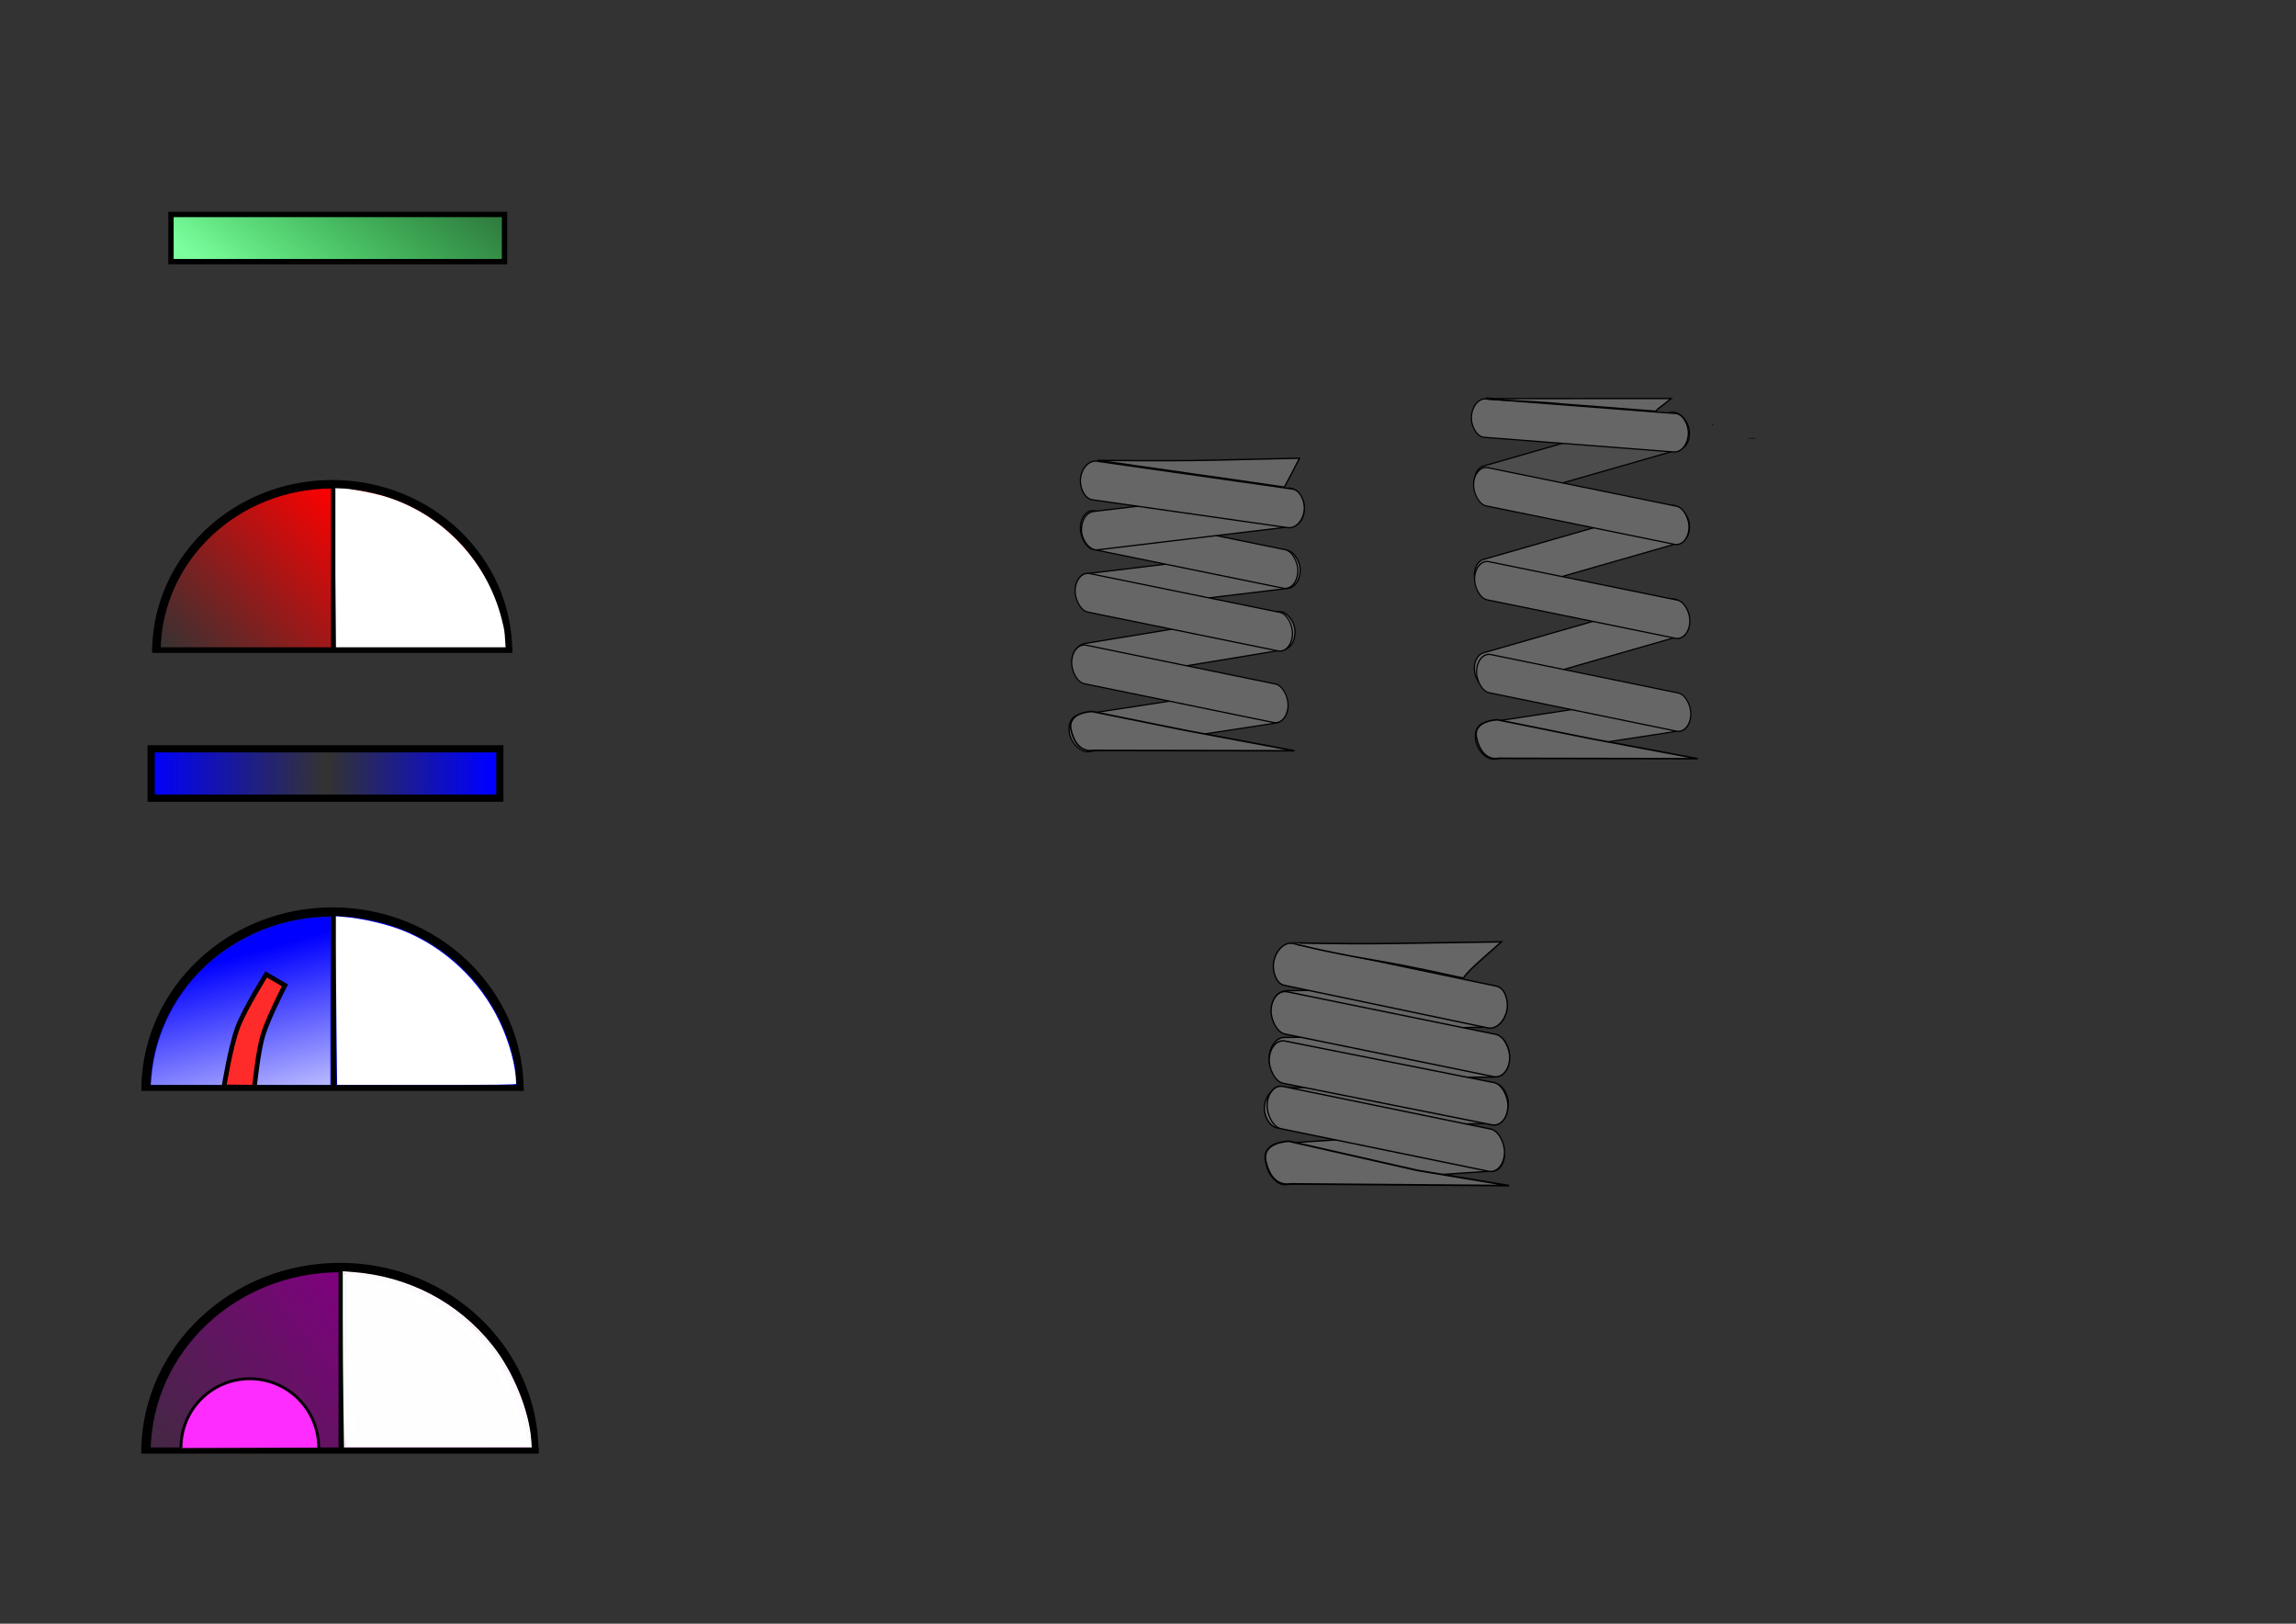 <?xml version="1.0" encoding="UTF-8" standalone="no"?>
<!-- Created with Inkscape (http://www.inkscape.org/) -->

<svg
   xmlns:dc="http://purl.org/dc/elements/1.1/"
   xmlns:cc="http://creativecommons.org/ns#"
   xmlns:rdf="http://www.w3.org/1999/02/22-rdf-syntax-ns#"
   xmlns:svg="http://www.w3.org/2000/svg"
   xmlns="http://www.w3.org/2000/svg"
   xmlns:xlink="http://www.w3.org/1999/xlink"
   xmlns:sodipodi="http://sodipodi.sourceforge.net/DTD/sodipodi-0.dtd"
   xmlns:inkscape="http://www.inkscape.org/namespaces/inkscape"
   width="1052.362"
   height="744.094"
   id="svg2"
   version="1.1"
   inkscape:version="0.48.5 r10040"
   sodipodi:docname="Ressort.svg"
   inkscape:export-filename="C:\Users\Romain\Desktop\Projet GL\Inkscape Exemples\Platforms\Ressort.png"
   inkscape:export-xdpi="90"
   inkscape:export-ydpi="90">
  <rect width="100%" height="100%" fill="#333333" stroke="none"/>
  <defs
     id="defs4">
    <linearGradient
       inkscape:collect="always"
       id="linearGradient4255">
      <stop
         style="stop-color:#800080;stop-opacity:1;"
         offset="0"
         id="stop4257" />
      <stop
         style="stop-color:#800080;stop-opacity:0;"
         offset="1"
         id="stop4259" />
    </linearGradient>
    <linearGradient
       inkscape:collect="always"
       id="linearGradient4171">
      <stop
         style="stop-color:#ff0000;stop-opacity:1;"
         offset="0"
         id="stop4173" />
      <stop
         style="stop-color:#ff0000;stop-opacity:0;"
         offset="1"
         id="stop4175" />
    </linearGradient>
    <linearGradient
       inkscape:collect="always"
       id="linearGradient4163">
      <stop
         style="stop-color:#0000ff;stop-opacity:1;"
         offset="0"
         id="stop4165" />
      <stop
         style="stop-color:#ffffff;stop-opacity:1"
         offset="1"
         id="stop4167" />
    </linearGradient>
    <linearGradient
       inkscape:collect="always"
       id="linearGradient3998">
      <stop
         style="stop-color:#0000ff;stop-opacity:1;"
         offset="0"
         id="stop4000" />
      <stop
         style="stop-color:#0000ff;stop-opacity:0;"
         offset="1"
         id="stop4002" />
    </linearGradient>
    <linearGradient
       id="linearGradient3849">
      <stop
         style="stop-color:#ff0000;stop-opacity:1;"
         offset="0"
         id="stop3851" />
      <stop
         style="stop-color:#ff0000;stop-opacity:0;"
         offset="1"
         id="stop3853" />
    </linearGradient>
    <linearGradient
       id="linearGradient7676">
      <stop
         style="stop-color:#0000ff;stop-opacity:0.795;"
         offset="0"
         id="stop7678" />
      <stop
         id="stop7684"
         offset="0.5"
         style="stop-color:#0000ff;stop-opacity:0.541;" />
      <stop
         style="stop-color:#0000ff;stop-opacity:0.271;"
         offset="0.75"
         id="stop7686" />
      <stop
         style="stop-color:#0000ff;stop-opacity:0;"
         offset="1"
         id="stop7680" />
    </linearGradient>
    <linearGradient
       inkscape:collect="always"
       xlink:href="#linearGradient3895-2"
       id="linearGradient4273-8"
       x1="823.979"
       y1="684.505"
       x2="951.659"
       y2="512.779"
       gradientUnits="userSpaceOnUse" />
    <linearGradient
       inkscape:collect="always"
       id="linearGradient3895-2">
      <stop
         style="stop-color:#7bff9e;stop-opacity:1"
         offset="0"
         id="stop3897-7" />
      <stop
         style="stop-color:#00ff2e;stop-opacity:0;"
         offset="1"
         id="stop3899-7" />
    </linearGradient>
    <linearGradient
       inkscape:collect="always"
       xlink:href="#linearGradient3865-2"
       id="linearGradient3871-1"
       x1="1047.384"
       y1="684.14"
       x2="1150.659"
       y2="684.505"
       gradientUnits="userSpaceOnUse" />
    <linearGradient
       inkscape:collect="always"
       id="linearGradient3865-2">
      <stop
         style="stop-color:#000000;stop-opacity:1;"
         offset="0"
         id="stop3867-6" />
      <stop
         style="stop-color:#000000;stop-opacity:0;"
         offset="1"
         id="stop3869-0" />
    </linearGradient>
    <linearGradient
       inkscape:collect="always"
       xlink:href="#linearGradient3895-4"
       id="linearGradient4273-9"
       x1="823.979"
       y1="684.505"
       x2="951.659"
       y2="512.779"
       gradientUnits="userSpaceOnUse" />
    <linearGradient
       inkscape:collect="always"
       id="linearGradient3895-4">
      <stop
         style="stop-color:#7bff9e;stop-opacity:1"
         offset="0"
         id="stop3897-6" />
      <stop
         style="stop-color:#00ff2e;stop-opacity:0;"
         offset="1"
         id="stop3899-0" />
    </linearGradient>
    <linearGradient
       inkscape:collect="always"
       xlink:href="#linearGradient3865-6"
       id="linearGradient3871-3"
       x1="1047.384"
       y1="684.14"
       x2="1150.659"
       y2="684.505"
       gradientUnits="userSpaceOnUse" />
    <linearGradient
       inkscape:collect="always"
       id="linearGradient3865-6">
      <stop
         style="stop-color:#000000;stop-opacity:1;"
         offset="0"
         id="stop3867-2" />
      <stop
         style="stop-color:#000000;stop-opacity:0;"
         offset="1"
         id="stop3869-4" />
    </linearGradient>
    <linearGradient
       gradientTransform="translate(-1256.524,-492.793)"
       y2="512.779"
       x2="951.659"
       y1="684.505"
       x1="823.979"
       gradientUnits="userSpaceOnUse"
       id="linearGradient4294-5-2"
       xlink:href="#linearGradient3895-4-2"
       inkscape:collect="always" />
    <linearGradient
       inkscape:collect="always"
       id="linearGradient3895-4-2">
      <stop
         style="stop-color:#7bff9e;stop-opacity:1"
         offset="0"
         id="stop3897-6-1" />
      <stop
         style="stop-color:#00ff2e;stop-opacity:0;"
         offset="1"
         id="stop3899-0-6" />
    </linearGradient>
    <linearGradient
       gradientTransform="translate(-1256.524,-492.793)"
       y2="684.505"
       x2="1150.659"
       y1="684.14"
       x1="1047.384"
       gradientUnits="userSpaceOnUse"
       id="linearGradient4296-8-8"
       xlink:href="#linearGradient3865-6-5"
       inkscape:collect="always" />
    <linearGradient
       inkscape:collect="always"
       id="linearGradient3865-6-5">
      <stop
         style="stop-color:#000000;stop-opacity:1;"
         offset="0"
         id="stop3867-2-7" />
      <stop
         style="stop-color:#000000;stop-opacity:0;"
         offset="1"
         id="stop3869-4-6" />
    </linearGradient>
    <linearGradient
       gradientTransform="translate(-1256.524,-492.793)"
       y2="512.779"
       x2="951.659"
       y1="684.505"
       x1="823.979"
       gradientUnits="userSpaceOnUse"
       id="linearGradient4294-5-8"
       xlink:href="#linearGradient3895-4-9"
       inkscape:collect="always" />
    <linearGradient
       inkscape:collect="always"
       id="linearGradient3895-4-9">
      <stop
         style="stop-color:#7bff9e;stop-opacity:1"
         offset="0"
         id="stop3897-6-2" />
      <stop
         style="stop-color:#00ff2e;stop-opacity:0;"
         offset="1"
         id="stop3899-0-7" />
    </linearGradient>
    <linearGradient
       gradientTransform="translate(-1256.524,-492.793)"
       y2="684.505"
       x2="1150.659"
       y1="684.14"
       x1="1047.384"
       gradientUnits="userSpaceOnUse"
       id="linearGradient4296-8-95"
       xlink:href="#linearGradient3865-6-43"
       inkscape:collect="always" />
    <linearGradient
       inkscape:collect="always"
       id="linearGradient3865-6-43">
      <stop
         style="stop-color:#000000;stop-opacity:1;"
         offset="0"
         id="stop3867-2-1" />
      <stop
         style="stop-color:#000000;stop-opacity:0;"
         offset="1"
         id="stop3869-4-2" />
    </linearGradient>
    <linearGradient
       inkscape:collect="always"
       xlink:href="#linearGradient3998-1"
       id="linearGradient4004-1"
       x1="-104.246"
       y1="191.712"
       x2="5.518"
       y2="191.853"
       gradientUnits="userSpaceOnUse"
       gradientTransform="translate(-159.099,231.83)" />
    <linearGradient
       inkscape:collect="always"
       id="linearGradient3998-1">
      <stop
         style="stop-color:#0000ff;stop-opacity:1;"
         offset="0"
         id="stop4000-3" />
      <stop
         style="stop-color:#0000ff;stop-opacity:0;"
         offset="1"
         id="stop4002-8" />
    </linearGradient>
    <linearGradient
       y2="684.505"
       x2="823.979"
       y1="684.645"
       x1="933.742"
       gradientTransform="translate(-1087.324,-260.963)"
       gradientUnits="userSpaceOnUse"
       id="linearGradient3942-7"
       xlink:href="#linearGradient3865-6-5-4"
       inkscape:collect="always" />
    <linearGradient
       inkscape:collect="always"
       id="linearGradient3865-6-5-4">
      <stop
         style="stop-color:#000000;stop-opacity:1;"
         offset="0"
         id="stop3867-2-7-2" />
      <stop
         style="stop-color:#000000;stop-opacity:0;"
         offset="1"
         id="stop3869-4-6-7" />
    </linearGradient>
    <linearGradient
       inkscape:collect="always"
       xlink:href="#linearGradient4163"
       id="linearGradient4169"
       x1="-356.537"
       y1="263.121"
       x2="-322.006"
       y2="390.718"
       gradientUnits="userSpaceOnUse" />
    <linearGradient
       inkscape:collect="always"
       xlink:href="#linearGradient4171"
       id="linearGradient4177"
       x1="913.849"
       y1="229.429"
       x2="820.707"
       y2="142.519"
       gradientUnits="userSpaceOnUse" />
    <linearGradient
       inkscape:collect="always"
       xlink:href="#linearGradient4255"
       id="linearGradient4261"
       x1="913.803"
       y1="231.127"
       x2="786.719"
       y2="133.959"
       gradientUnits="userSpaceOnUse" />
    <linearGradient
       inkscape:collect="always"
       xlink:href="#linearGradient3998"
       id="linearGradient4317"
       gradientUnits="userSpaceOnUse"
       gradientTransform="translate(-325.269,59.599)"
       x1="-104.246"
       y1="191.712"
       x2="5.518"
       y2="191.853" />
    <linearGradient
       inkscape:collect="always"
       xlink:href="#linearGradient3998-1"
       id="linearGradient4319"
       gradientUnits="userSpaceOnUse"
       gradientTransform="translate(-325.269,59.346)"
       x1="108.391"
       y1="192.217"
       x2="8.043"
       y2="192.358" />
    <linearGradient
       inkscape:collect="always"
       xlink:href="#linearGradient3895-4"
       id="linearGradient4324"
       gradientUnits="userSpaceOnUse"
       gradientTransform="translate(-1255.682,-491.108)"
       x1="823.979"
       y1="684.505"
       x2="951.659"
       y2="512.779" />
    <linearGradient
       inkscape:collect="always"
       xlink:href="#linearGradient3865-6"
       id="linearGradient4326"
       gradientUnits="userSpaceOnUse"
       gradientTransform="translate(-1255.682,-491.108)"
       x1="1047.384"
       y1="684.14"
       x2="1150.659"
       y2="684.505" />
  </defs>
  <sodipodi:namedview
     id="base"
     pagecolor="#ffffff"
     bordercolor="#666666"
     borderopacity="1.0"
     inkscape:pageopacity="0.0"
     inkscape:pageshadow="2"
     inkscape:zoom="0.59366696"
     inkscape:cx="389.18477"
     inkscape:cy="672.63655"
     inkscape:document-units="px"
     inkscape:current-layer="layer1"
     showgrid="false"
     inkscape:window-width="1680"
     inkscape:window-height="987"
     inkscape:window-x="-8"
     inkscape:window-y="-8"
     inkscape:window-maximized="1"
     inkscape:object-nodes="false"
     inkscape:snap-smooth-nodes="false" />
  <g
     inkscape:label="Calque 1"
     inkscape:groupmode="layer"
     id="layer1"
     transform="translate(0,-308.268)"
     style="display:inline">
    <g
       id="g4286"
       transform="matrix(0.805,0,0,0.805,-118.797,174.403)">
      <rect
         inkscape:transform-center-y="0.10104854"
         inkscape:transform-center-x="2.113661"
         transform="matrix(1,-0.018,-0.002,1,0,0)"
         ry="11.385"
         rx="8.392"
         y="746.185"
         x="873.106"
         height="22.77"
         width="133.792"
         id="rect3000-1-1"
         style="fill:#666666;fill-opacity:1;stroke:#000000;stroke-width:0.747;stroke-opacity:1" />
      <rect
         inkscape:transform-center-y="-0.3739474"
         inkscape:transform-center-x="2.1100008"
         transform="matrix(0.979,0.205,-0.205,0.979,0,0)"
         ry="12.135"
         rx="8.503"
         y="507.245"
         x="1000.337"
         height="24.27"
         width="135.558"
         id="rect3000-71"
         style="fill:#666666;fill-opacity:1;stroke:#000000;stroke-width:0.777;stroke-opacity:1" />
      <rect
         inkscape:transform-center-y="0.11276082"
         inkscape:transform-center-x="2.1936917"
         transform="matrix(1,-0.023,-0.009,1,0,0)"
         ry="11.418"
         rx="8.709"
         y="806.053"
         x="874.824"
         height="22.836"
         width="138.843"
         id="rect3000-1-8-2"
         style="fill:#666666;fill-opacity:1;stroke:#000000;stroke-width:0.762;stroke-opacity:1" />
      <rect
         inkscape:transform-center-y="0.093929446"
         inkscape:transform-center-x="2.1607318"
         transform="matrix(1,-0.013,-0.005,1,0,0)"
         ry="12.035"
         rx="8.578"
         y="768.364"
         x="874.08"
         height="24.071"
         width="136.751"
         id="rect3000-1-4-1"
         style="fill:#666666;fill-opacity:1;stroke:#000000;stroke-width:0.777;stroke-opacity:1" />
      <rect
         inkscape:transform-center-y="-0.35984056"
         inkscape:transform-center-x="2.1499598"
         transform="matrix(0.981,0.195,-0.043,0.999,0,0)"
         ry="12.044"
         rx="8.691"
         y="579.791"
         x="913.028"
         height="24.088"
         width="138.553"
         id="rect3000-7-9-7"
         style="fill:#666666;fill-opacity:1;stroke:#000000;stroke-width:0.782;stroke-opacity:1" />
      <rect
         inkscape:transform-center-y="-0.37186074"
         inkscape:transform-center-x="2.1490711"
         transform="matrix(0.98,0.2,-0.049,0.999,0,0)"
         ry="12.044"
         rx="8.695"
         y="546.29"
         x="917"
         height="24.088"
         width="138.624"
         id="rect3000-7-5"
         style="fill:#666666;fill-opacity:1;stroke:#000000;stroke-width:0.782;stroke-opacity:1" />
      <rect
         inkscape:transform-center-y="0.20443491"
         inkscape:transform-center-x="2.1232294"
         transform="matrix(0.998,-0.065,0.179,0.984,0,0)"
         ry="11.844"
         rx="8.494"
         y="878.169"
         x="710.77"
         height="23.687"
         width="135.417"
         id="rect3000-1-8-4-6"
         style="fill:#666666;fill-opacity:1;stroke:#000000;stroke-width:0.767;stroke-opacity:1" />
      <rect
         inkscape:transform-center-y="-0.3718506"
         inkscape:transform-center-x="2.1377557"
         transform="matrix(0.98,0.201,-0.048,0.999,0,0)"
         ry="12.044"
         rx="8.651"
         y="599.377"
         x="916.723"
         height="24.087"
         width="137.924"
         id="rect3000-7-9-8-1"
         style="fill:#666666;fill-opacity:1;stroke:#000000;stroke-width:0.78;stroke-opacity:1" />
      <path
         sodipodi:nodetypes="ccccsc"
         inkscape:connector-curvature="0"
         id="path3138-4"
         d="m 881.854,840.256 124.957,0.992 -52.343,-8.701 -72.971,-16.576 c 0,0 -15.725,0.282 -13.214,11.429 3.492,15.502 13.571,12.857 13.571,12.857 z"
         style="fill:#666666;fill-opacity:1;stroke:#000000;stroke-width:1px;stroke-linecap:butt;stroke-linejoin:miter;stroke-opacity:1" />
      <path
         sodipodi:nodetypes="ccscscc"
         inkscape:connector-curvature="0"
         id="path3142-3"
         d="m 928.616,712.667 c -26.083,-4.38 -45.957,-9.491 -45.909,-9.611 0.048,-0.12 25.9,0.807 59.196,0.314 l 60.537,-0.896 -10.469,9.235 c -14.019,12.367 -9.808,11.334 -11.771,11.221 -1.502,-0.086 -25.501,-5.883 -51.584,-10.263 z"
         style="fill:#666666;fill-opacity:1;stroke:#000000;stroke-width:0.843;stroke-opacity:1" />
    </g>
    <g
       id="g4321"
       transform="matrix(0.704,0,0,0.704,381.072,281.208)">
      <rect
         ry="30.714"
         rx="0"
         y="178.04"
         x="-429.968"
         height="30.714"
         width="217.143"
         id="rect7123-9-8"
         style="fill:url(#linearGradient4324);fill-opacity:1;fill-rule:nonzero;stroke:url(#linearGradient4326);stroke-width:3.471;stroke-linecap:square;stroke-linejoin:miter;stroke-miterlimit:4;stroke-opacity:1;stroke-dasharray:none;display:inline" />
    </g>
    <path
       sodipodi:type="arc"
       style="fill:#f4d7d7;fill-opacity:1;stroke:#000000;stroke-opacity:1;display:inline"
       id="path2996-2"
       sodipodi:cx="516.42859"
       sodipodi:cy="321.05878"
       sodipodi:rx="73.928574"
       sodipodi:ry="24.107143"
       d="m 590.357,321.059 a 73.929,24.107 0 0 1 -0.002,0.179"
       transform="translate(-16.472,311.205)"
       sodipodi:start="0"
       sodipodi:end="0.0074284107"
       sodipodi:open="true" />
    <path
       sodipodi:type="arc"
       style="fill:#ffccaa;fill-opacity:1;stroke:#000000;stroke-opacity:1;display:inline"
       id="path2998-4"
       sodipodi:cx="518.21429"
       sodipodi:cy="319.09448"
       sodipodi:rx="84.285713"
       sodipodi:ry="50.714287"
       d="m 602.5,319.094 a 84.286,50.714 0 0 1 -0.002,0.377"
       transform="translate(-16.472,311.205)"
       sodipodi:start="0"
       sodipodi:end="0.0074284107"
       sodipodi:open="true" />
    <g
       id="g4328"
       transform="matrix(1.632,0,0,1.632,-222.146,-721.037)">
      <rect
         inkscape:transform-center-y="0.14779904"
         inkscape:transform-center-x="0.98430223"
         transform="matrix(0.993,-0.119,0.103,0.995,0,0)"
         ry="5.411"
         rx="3.948"
         y="838.521"
         x="354.281"
         height="10.823"
         width="62.937"
         id="rect3000-1-4-7"
         style="fill:#666666;fill-opacity:1;stroke:#000000;stroke-width:0.353;stroke-opacity:1;display:inline" />
      <rect
         inkscape:transform-center-y="-0.1672076"
         inkscape:transform-center-x="0.96626572"
         transform="matrix(0.98,0.2,-0.049,0.999,0,0)"
         ry="5.415"
         rx="3.91"
         y="677.515"
         x="482.657"
         height="10.83"
         width="62.327"
         id="rect3000-7-1"
         style="fill:#666666;fill-opacity:1;stroke:#000000;stroke-width:0.352;stroke-opacity:1;display:inline" />
      <rect
         inkscape:transform-center-y="0.19145331"
         inkscape:transform-center-x="0.97673573"
         transform="matrix(0.987,-0.163,0.147,0.989,0,0)"
         ry="5.411"
         rx="3.948"
         y="872.619"
         x="312.6"
         height="10.823"
         width="62.937"
         id="rect3000-1-8-1"
         style="fill:#666666;fill-opacity:1;stroke:#000000;stroke-width:0.353;stroke-opacity:1;display:inline" />
      <rect
         inkscape:transform-center-y="-0.16719438"
         inkscape:transform-center-x="0.96574423"
         transform="matrix(0.98,0.2,-0.049,0.999,0,0)"
         ry="5.415"
         rx="3.908"
         y="695.263"
         x="482.041"
         height="10.83"
         width="62.295"
         id="rect3000-7-9-52"
         style="fill:#666666;fill-opacity:1;stroke:#000000;stroke-width:0.351;stroke-miterlimit:4;stroke-opacity:1;stroke-dasharray:none;display:inline" />
      <rect
         inkscape:transform-center-y="0.17403073"
         inkscape:transform-center-x="0.94312858"
         transform="matrix(0.988,-0.151,0.263,0.965,0,0)"
         ry="5.325"
         rx="3.819"
         y="893.958"
         x="202.543"
         height="10.65"
         width="60.886"
         id="rect3000-1-8-4-7"
         style="fill:#666666;fill-opacity:1;stroke:#000000;stroke-width:0.345;stroke-opacity:1;display:inline" />
      <rect
         inkscape:transform-center-y="-0.16718851"
         inkscape:transform-center-x="0.96115967"
         transform="matrix(0.98,0.201,-0.048,0.999,0,0)"
         ry="5.415"
         rx="3.89"
         y="715.058"
         x="481.306"
         height="10.83"
         width="62.013"
         id="rect3000-7-9-8-6"
         style="fill:#666666;fill-opacity:1;stroke:#000000;stroke-width:0.351;stroke-opacity:1;display:inline" />
      <path
         sodipodi:nodetypes="ccccsc"
         inkscape:connector-curvature="0"
         id="path3138-1"
         d="m 443.011,841.418 56.637,0.105 -30.574,-5.729 -26.223,-5.296 c 0,0 -7.07,0.127 -5.941,5.138 1.57,6.97 6.102,5.781 6.102,5.781 z"
         style="fill:#666666;fill-opacity:1;stroke:#000000;stroke-width:0.45px;stroke-linecap:butt;stroke-linejoin:miter;stroke-opacity:1;display:inline" />
      <path
         sodipodi:nodetypes="csccc"
         inkscape:connector-curvature="0"
         id="path3142-3-4-4"
         d="m 444.373,759.922 c 0.078,0.059 18.925,0.312 32.369,0.007 l 24.338,-0.553 c -1.711,3.339 -2.892,5.59 -4.239,8.104 -12.139,-1.809 -40.654,-5.804 -52.468,-7.558 z"
         style="fill:#666666;fill-opacity:1;stroke:#000000;stroke-width:0.379;stroke-opacity:1;display:inline" />
      <rect
         inkscape:transform-center-y="0.14782027"
         inkscape:transform-center-x="0.98428436"
         transform="matrix(0.993,-0.119,0.103,0.995,0,0)"
         ry="5.411"
         rx="3.948"
         y="821.413"
         x="357.237"
         height="10.823"
         width="62.937"
         id="rect3000-1-4-7-3"
         style="fill:#666666;fill-opacity:1;stroke:#000000;stroke-width:0.353;stroke-opacity:1;display:inline" />
      <rect
         inkscape:transform-center-y="-0.11088755"
         inkscape:transform-center-x="0.9962656"
         transform="matrix(0.99,0.141,-0.119,0.993,0,0)"
         ry="5.451"
         rx="3.98"
         y="690.088"
         x="527.622"
         height="10.901"
         width="63.457"
         id="rect3000-51"
         style="fill:#666666;fill-opacity:1;stroke:#000000;stroke-width:0.356;stroke-opacity:1;display:inline" />
    </g>
    <g
       id="g4313"
       transform="matrix(0.736,0,0,0.736,384.123,477.946)">
      <rect
         ry="30.714"
         rx="0"
         y="235.954"
         x="-427.78"
         height="30.714"
         width="217.143"
         id="rect7123-9-8-1"
         style="fill:url(#linearGradient4317);fill-opacity:1;fill-rule:nonzero;stroke:#000000;stroke-width:3.471;stroke-linecap:square;stroke-linejoin:miter;stroke-miterlimit:4;stroke-opacity:1;stroke-dasharray:none;display:inline" />
      <rect
         ry="30.714"
         rx="0"
         y="235.702"
         x="-427.78"
         height="30.714"
         width="217.143"
         id="rect7123-9-8-1-7"
         style="fill:url(#linearGradient4319);fill-opacity:1;fill-rule:nonzero;stroke:#000000;stroke-width:4.471;stroke-linecap:square;stroke-linejoin:miter;stroke-miterlimit:4;stroke-opacity:1;stroke-dasharray:none;display:inline" />
    </g>
    <g
       id="g4298"
       transform="matrix(1.46,0,0,1.46,562.775,-572.524)">
      <path
         sodipodi:open="true"
         sodipodi:end="0.0074284107"
         sodipodi:start="0"
         transform="matrix(0.498,0,0,0.498,-147.852,577.612)"
         d="m 590.357,321.059 c 0,0.06 -6.8e-4,0.119 -0.002,0.179"
         sodipodi:ry="24.107143"
         sodipodi:rx="73.928574"
         sodipodi:cy="321.05878"
         sodipodi:cx="516.42859"
         id="path2996"
         style="fill:#f4d7d7;fill-opacity:1;stroke:#000000;stroke-opacity:1"
         sodipodi:type="arc" />
      <path
         sodipodi:open="true"
         sodipodi:end="0.0074284107"
         sodipodi:start="0"
         transform="matrix(0.498,0,0,0.498,-147.852,577.612)"
         d="m 602.5,319.094 c 0,0.126 -7.8e-4,0.251 -0.002,0.377"
         sodipodi:ry="50.714287"
         sodipodi:rx="84.285713"
         sodipodi:cy="319.09448"
         sodipodi:cx="518.21429"
         id="path2998"
         style="fill:#ffccaa;fill-opacity:1;stroke:#000000;stroke-opacity:1"
         sodipodi:type="arc" />
      <rect
         inkscape:transform-center-y="0.33587662"
         inkscape:transform-center-x="1.0493526"
         transform="matrix(0.961,-0.276,0.26,0.965,0,0)"
         ry="5.99"
         rx="4.37"
         y="743.122"
         x="-121.849"
         height="11.981"
         width="69.669"
         id="rect3000-1"
         style="fill:#4d4d4d;fill-opacity:1;stroke:#000000;stroke-width:0.391;stroke-miterlimit:4;stroke-opacity:1;stroke-dasharray:none" />
      <rect
         inkscape:transform-center-y="-0.049919228"
         inkscape:transform-center-x="1.0778529"
         transform="matrix(0.997,0.077,-0.049,0.999,0,0)"
         ry="6.031"
         rx="4.286"
         y="720.229"
         x="112.377"
         height="12.062"
         width="68.321"
         id="rect3000"
         style="fill:#666666;fill-opacity:1;stroke:#000000;stroke-width:0.389;stroke-opacity:1" />
      <rect
         inkscape:transform-center-y="0.3358597"
         inkscape:transform-center-x="1.049358"
         transform="matrix(0.961,-0.276,0.26,0.965,0,0)"
         ry="5.99"
         rx="4.37"
         y="771.325"
         x="-129.465"
         height="11.981"
         width="69.669"
         id="rect3000-1-4"
         style="fill:#666666;fill-opacity:1;stroke:#000000;stroke-width:0.391;stroke-opacity:1" />
      <rect
         inkscape:transform-center-y="-0.18509481"
         inkscape:transform-center-x="1.0696141"
         transform="matrix(0.98,0.2,-0.049,0.999,0,0)"
         ry="5.994"
         rx="4.328"
         y="726.881"
         x="115.366"
         height="11.989"
         width="68.994"
         id="rect3000-7"
         style="fill:#666666;fill-opacity:1;stroke:#000000;stroke-width:0.389;stroke-opacity:1" />
      <rect
         inkscape:transform-center-y="0.33583265"
         inkscape:transform-center-x="1.049363"
         transform="matrix(0.961,-0.276,0.26,0.965,0,0)"
         ry="5.99"
         rx="4.37"
         y="799.52"
         x="-137.105"
         height="11.981"
         width="69.669"
         id="rect3000-1-8"
         style="fill:#666666;fill-opacity:1;stroke:#000000;stroke-width:0.391;stroke-opacity:1" />
      <rect
         inkscape:transform-center-y="-0.18511331"
         inkscape:transform-center-x="1.0690354"
         transform="matrix(0.98,0.2,-0.049,0.999,0,0)"
         ry="5.994"
         rx="4.326"
         y="756.043"
         x="117.142"
         height="11.989"
         width="68.959"
         id="rect3000-7-9"
         style="fill:#666666;fill-opacity:1;stroke:#000000;stroke-width:0.389;stroke-miterlimit:4;stroke-opacity:1;stroke-dasharray:none" />
      <rect
         inkscape:transform-center-y="0.19265045"
         inkscape:transform-center-x="1.044014"
         transform="matrix(0.988,-0.151,0.263,0.965,0,0)"
         ry="5.895"
         rx="4.228"
         y="838.158"
         x="-145.749"
         height="11.789"
         width="67.398"
         id="rect3000-1-8-4"
         style="fill:#666666;fill-opacity:1;stroke:#000000;stroke-width:0.382;stroke-opacity:1" />
      <rect
         inkscape:transform-center-y="-0.18509863"
         inkscape:transform-center-x="1.0639778"
         transform="matrix(0.98,0.201,-0.048,0.999,0,0)"
         ry="5.994"
         rx="4.306"
         y="784.858"
         x="118.408"
         height="11.988"
         width="68.646"
         id="rect3000-7-9-8"
         style="fill:#666666;fill-opacity:1;stroke:#000000;stroke-width:0.388;stroke-opacity:1" />
      <path
         sodipodi:nodetypes="ccccsc"
         inkscape:connector-curvature="0"
         id="path3138"
         d="m 84.827,841.303 62.695,0.117 -33.844,-6.342 -29.028,-5.862 c 0,0 -7.826,0.14 -6.577,5.688 1.738,7.716 6.755,6.399 6.755,6.399 z"
         style="fill:#666666;fill-opacity:1;stroke:#000000;stroke-width:0.498px;stroke-linecap:butt;stroke-linejoin:miter;stroke-opacity:1" />
      <path
         sodipodi:nodetypes="ccsccc"
         inkscape:connector-curvature="0"
         id="path3142-3-4"
         d="m 106.143,730.173 c -12.982,-1.291 -25.112,-1.292 -25.025,-1.792 0.087,0.066 16.208,0 31.094,0 l 26.941,0 c -3.591,2.965 -3.46,2.572 -4.87,3.967 -0.748,-0.043 -15.336,-1.24 -28.14,-2.175 z"
         style="fill:#666666;fill-opacity:1;stroke:#000000;stroke-width:0.42;stroke-opacity:1" />
      <path
         sodipodi:open="true"
         sodipodi:end="0.0074284107"
         sodipodi:start="0"
         transform="matrix(0.498,0,0,0.498,38.433,576.19)"
         d="m 253.105,330.491 c 0,0.104 -5.3e-4,0.208 -0.002,0.312"
         sodipodi:ry="41.985683"
         sodipodi:rx="56.874226"
         sodipodi:cy="330.49081"
         sodipodi:cx="196.23097"
         id="path4060"
         style="fill:#ff0000;fill-opacity:0.701;stroke:#000000;stroke-width:4.571;stroke-miterlimit:4;stroke-opacity:1;stroke-dasharray:none"
         sodipodi:type="arc" />
    </g>
    <g
       id="g4070"
       transform="matrix(0.667,0,0,0.667,362.78,314.313)">
      <path
         sodipodi:open="true"
         sodipodi:end="3.1253715"
         sodipodi:start="0"
         transform="matrix(1.284,0,0,-1.284,-1488.641,620.687)"
         d="m 1007.656,141.406 c 0,49.665 -42.128,89.927 -94.096,89.927 -51.372,0 -93.25,-39.378 -94.083,-88.468"
         sodipodi:ry="89.926788"
         sodipodi:rx="94.095581"
         sodipodi:cy="141.40634"
         sodipodi:cx="913.56085"
         id="path4062"
         style="fill:url(#linearGradient4177);fill-opacity:1;stroke:#000000;stroke-width:4.571;stroke-miterlimit:4;stroke-opacity:1;stroke-dasharray:none"
         sodipodi:type="arc" />
      <path
         sodipodi:nodetypes="cc"
         inkscape:connector-curvature="0"
         id="path4064"
         d="m -314.555,323.826 0,114.091"
         style="fill:none;stroke:#000000;stroke-width:3.852;stroke-linecap:butt;stroke-linejoin:miter;stroke-miterlimit:4;stroke-opacity:1;stroke-dasharray:none" />
      <path
         sodipodi:nodetypes="csccccsssscccc"
         inkscape:connector-curvature="0"
         id="path4066"
         d="m -243.14,436.32 c -21.71,-0.208 -46.103,-0.517 -54.207,-0.46 l -15.69,0.109 -0.394,-50.081 0,-59.535 4.606,0.194 c 5.083,0.004 19.18,2.649 26.733,4.727 20.329,5.592 38.551,16.684 52.965,31.527 14.414,14.843 25.02,33.435 30.117,54.025 1.833,7.404 1.798,7.291 2.319,15.45 l 0.29,4.543 -4.107,-0.008 c -1.738,-0.062 -20.922,-0.283 -42.632,-0.491 z"
         style="fill:#ffffff;fill-opacity:1;stroke:#000000;stroke-width:1.67;stroke-miterlimit:4;stroke-opacity:0;stroke-dasharray:none" />
      <path
         sodipodi:nodetypes="cc"
         inkscape:connector-curvature="0"
         id="path4068"
         d="m -439.318,437.589 247.447,0"
         style="fill:none;stroke:#000000;stroke-width:3.852;stroke-linecap:butt;stroke-linejoin:miter;stroke-miterlimit:4;stroke-opacity:1;stroke-dasharray:none" />
    </g>
    <g
       id="g4117"
       transform="matrix(0.708,0,0,0.708,380.527,336.52)">
      <g
         transform="translate(-6.593,226.704)"
         id="g4070-9"
         style="fill:#0000ff;display:inline">
        <path
           sodipodi:type="arc"
           style="fill:#0000ff;fill-opacity:0.701;stroke:#000000;stroke-width:4.571;stroke-miterlimit:4;stroke-opacity:1;stroke-dasharray:none"
           id="path4062-3"
           sodipodi:cx="913.56085"
           sodipodi:cy="141.40634"
           sodipodi:rx="94.095581"
           sodipodi:ry="89.926788"
           d="m 1007.656,141.406 c 0,49.665 -42.128,89.927 -94.096,89.927 -51.372,0 -93.25,-39.378 -94.083,-88.468"
           transform="matrix(1.284,0,0,-1.284,-1488.641,620.687)"
           sodipodi:start="0"
           sodipodi:end="3.1253715"
           sodipodi:open="true" />
        <path
           style="fill:#0000ff;stroke:#000000;stroke-width:3.852;stroke-linecap:butt;stroke-linejoin:miter;stroke-miterlimit:4;stroke-opacity:1;stroke-dasharray:none"
           d="m -314.555,323.826 0,114.091"
           id="path4064-1"
           inkscape:connector-curvature="0"
           sodipodi:nodetypes="cc" />
        <path
           style="fill:#0000ff;fill-opacity:1;stroke:#000000;stroke-width:1.67;stroke-miterlimit:4;stroke-opacity:0;stroke-dasharray:none"
           d="m -243.14,436.32 c -21.71,-0.208 -46.103,-0.517 -54.207,-0.46 l -15.69,0.109 -0.394,-50.081 0,-59.535 4.606,0.194 c 5.083,0.004 19.18,2.649 26.733,4.727 20.329,5.592 38.551,16.684 52.965,31.527 14.414,14.843 25.02,33.435 30.117,54.025 1.833,7.404 1.798,7.291 2.319,15.45 l 0.29,4.543 -4.107,-0.008 c -1.738,-0.062 -20.922,-0.283 -42.632,-0.491 z"
           id="path4066-9"
           inkscape:connector-curvature="0"
           sodipodi:nodetypes="csccccsssscccc" />
        <path
           style="fill:#0000ff;stroke:#000000;stroke-width:3.852;stroke-linecap:butt;stroke-linejoin:miter;stroke-miterlimit:4;stroke-opacity:1;stroke-dasharray:none"
           d="m -439.318,437.589 247.447,0"
           id="path4068-8"
           inkscape:connector-curvature="0"
           sodipodi:nodetypes="cc" />
      </g>
      <path
         transform="translate(0,308.268)"
         inkscape:connector-curvature="0"
         id="path4106"
         d="m -439.436,349.137 c 2.563,-30.175 17.574,-58.009 41.729,-77.374 13.547,-10.86 31.21,-19.46 47.308,-23.033 8.792,-1.951 16.81,-3.068 22.029,-3.068 l 4.771,0 0,54.194 0,54.194 -58.127,0 -58.127,0 0.417,-4.913 0,0 z"
         style="fill:url(#linearGradient4169);fill-opacity:1;stroke:#000000;stroke-width:1.787;stroke-miterlimit:4;stroke-opacity:0;stroke-dasharray:none" />
      <path
         transform="translate(0,308.268)"
         inkscape:connector-curvature="0"
         id="path4108"
         d="m -319.63,318.219 c -0.217,-19.707 -0.395,-44.265 -0.395,-54.574 l 0,-18.743 5.187,0.421 c 11.614,0.942 27.462,4.594 37.931,8.739 27.189,10.767 50.246,32.43 62.863,59.063 6.483,13.685 10.494,28.702 10.73,40.18 0.012,0.591 -11.967,0.744 -57.952,0.744 l -57.968,0 -0.395,-35.831 z"
         style="fill:#ffffff;fill-opacity:1;stroke:#000000;stroke-width:1.787;stroke-miterlimit:4;stroke-opacity:0;stroke-dasharray:none" />
      <path
         sodipodi:nodetypes="ccaccac"
         inkscape:connector-curvature="0"
         id="rect4112"
         d="m -145.386,679.058 13.771,2.578 c 0,0 -3.216,23.71 -2.554,35.584 0.625,11.209 6.13,33.116 6.13,33.116 l -18.691,6.45 c 0,0 -4.813,-26.158 -4.566,-39.365 0.242,-12.936 5.91,-38.362 5.91,-38.362 z"
         style="fill:#ff2a2a;fill-opacity:1;stroke:#000000;stroke-width:3;stroke-linejoin:miter;stroke-miterlimit:4;stroke-opacity:1;stroke-dasharray:none"
         transform="matrix(0.942,0.336,-0.336,0.942,0,0)" />
    </g>
    <g
       id="g4263"
       transform="matrix(0.736,0,0,0.736,391.207,418.778)">
      <g
         transform="translate(-4.211,315.44)"
         id="g4070-5"
         style="fill:#800080;display:inline">
        <path
           sodipodi:type="arc"
           style="fill:url(#linearGradient4261);fill-opacity:1;stroke:#000000;stroke-width:4.571;stroke-miterlimit:4;stroke-opacity:1;stroke-dasharray:none"
           id="path4062-8"
           sodipodi:cx="913.56085"
           sodipodi:cy="141.40634"
           sodipodi:rx="94.095581"
           sodipodi:ry="89.926788"
           d="m 1007.656,141.406 c 0,49.665 -42.128,89.927 -94.096,89.927 -51.372,0 -93.25,-39.378 -94.083,-88.468"
           transform="matrix(1.284,0,0,-1.284,-1488.641,620.687)"
           sodipodi:start="0"
           sodipodi:end="3.1253715"
           sodipodi:open="true" />
        <path
           style="fill:#800080;stroke:#000000;stroke-width:3.852;stroke-linecap:butt;stroke-linejoin:miter;stroke-miterlimit:4;stroke-opacity:1;stroke-dasharray:none"
           d="m -314.555,323.826 0,114.091"
           id="path4064-9"
           inkscape:connector-curvature="0"
           sodipodi:nodetypes="cc" />
        <path
           style="fill:#800080;fill-opacity:1;stroke:#000000;stroke-width:1.67;stroke-miterlimit:4;stroke-opacity:0;stroke-dasharray:none"
           d="m -243.14,436.32 c -21.71,-0.208 -46.103,-0.517 -54.207,-0.46 l -15.69,0.109 -0.394,-50.081 0,-59.535 4.606,0.194 c 5.083,0.004 19.18,2.649 26.733,4.727 20.329,5.592 38.551,16.684 52.965,31.527 14.414,14.843 25.02,33.435 30.117,54.025 1.833,7.404 1.798,7.291 2.319,15.45 l 0.29,4.543 -4.107,-0.008 c -1.738,-0.062 -20.922,-0.283 -42.632,-0.491 z"
           id="path4066-0"
           inkscape:connector-curvature="0"
           sodipodi:nodetypes="csccccsssscccc" />
        <path
           style="fill:#ffffff;stroke:#000000;stroke-width:3.852;stroke-linecap:butt;stroke-linejoin:miter;stroke-miterlimit:4;stroke-opacity:1;stroke-dasharray:none"
           d="m -439.318,437.589 247.447,0"
           id="path4068-0"
           inkscape:connector-curvature="0"
           sodipodi:nodetypes="cc" />
      </g>
      <path
         transform="translate(0,308.268)"
         inkscape:connector-curvature="0"
         id="path4221"
         d="m -317.136,417.161 c -0.217,-13.811 -0.395,-38.238 -0.395,-54.282 l 0,-29.172 5.211,0.392 c 35.045,2.637 65.788,18.731 87.18,45.64 12.598,15.847 22.62,40.372 23.912,58.512 l 0.286,4.02 -57.9,0 -57.9,0 -0.395,-25.11 0,0 z"
         style="fill:#ffffff;fill-opacity:0.418;stroke:#ffffff;stroke-width:1.064;stroke-linejoin:miter;stroke-miterlimit:4;stroke-opacity:1;stroke-dasharray:none" />
      <path
         transform="translate(0,308.268)"
         inkscape:connector-curvature="0"
         id="path4223"
         d="m -315.966,434.38 c -0.587,-12.515 -1.076,-99.902 -0.559,-99.902 0.27,0 3.891,0.398 8.047,0.884 23.465,2.745 42.77,10.218 60.626,23.469 5.968,4.429 17.12,15.309 21.759,21.23 12.466,15.908 22.256,39.309 23.847,57 l 0.415,4.615 -56.896,0 -56.896,0 -0.342,-7.295 0,0 z"
         style="fill:#ffffff;fill-opacity:0.418;stroke:#ffffff;stroke-width:1.064;stroke-linejoin:miter;stroke-miterlimit:4;stroke-opacity:1;stroke-dasharray:none" />
      <path
         transform="translate(0,308.268)"
         inkscape:connector-curvature="0"
         id="path4225"
         d="m -315.349,424.554 c -0.216,-9.089 -0.393,-32.844 -0.394,-52.788 l -0.001,-36.261 4.535,0.411 c 26.673,2.417 51.368,12.952 70.206,29.951 11.921,10.757 19.294,20.331 26.14,33.94 6.755,13.43 9.961,23.823 11.949,38.742 l 0.337,2.531 -56.19,0 -56.19,0 -0.392,-16.526 0,0 z"
         style="fill:#ffffff;fill-opacity:0.418;stroke:#ffffff;stroke-width:1.064;stroke-linejoin:miter;stroke-miterlimit:4;stroke-opacity:1;stroke-dasharray:none" />
      <path
         transform="translate(0,308.268)"
         inkscape:connector-curvature="0"
         id="path4227"
         d="m -314.178,437.656 c -0.398,-3.388 -1.224,-101.391 -0.854,-101.391 1.012,0 14.519,1.905 17.154,2.42 30.625,5.98 59.087,24.84 75.728,50.181 6.399,9.744 12.708,23.853 15.434,34.518 1.396,5.46 2.931,13.711 2.932,15.762 l 8.2e-4,1.34 -55.032,0 -55.032,0 -0.332,-2.829 z"
         style="fill:#ffffff;fill-opacity:0.418;stroke:#ffffff;stroke-width:1.064;stroke-linejoin:miter;stroke-miterlimit:4;stroke-opacity:1;stroke-dasharray:none" />
      <path
         transform="translate(0,308.268)"
         inkscape:connector-curvature="0"
         id="path4229"
         d="m -313.617,418.896 c -0.217,-11.546 -0.449,-34.594 -0.516,-51.217 l -0.122,-30.224 1.307,1.9e-4 c 2.676,3.9e-4 17.309,2.387 21.621,3.526 29.174,7.707 56.658,27.927 70.73,52.037 3.706,6.349 8.506,16.657 10.755,23.096 1.699,4.864 4.334,15.81 5.114,21.244 l 0.363,2.531 -54.43,0 -54.43,0 -0.394,-20.993 0,0 z"
         style="fill:#ffffff;fill-opacity:0.418;stroke:#ffffff;stroke-width:1.064;stroke-linejoin:miter;stroke-miterlimit:4;stroke-opacity:1;stroke-dasharray:none" />
      <path
         transform="translate(0,308.268)"
         inkscape:connector-curvature="0"
         id="path4231"
         d="m -312.967,410.61 c -0.217,-15.776 -0.395,-38.577 -0.395,-50.668 l 0,-21.984 1.638,0.323 c 0.901,0.177 2.978,0.489 4.615,0.692 18.762,2.326 36.101,8.822 52.11,19.524 11.789,7.881 24.203,20.207 31.291,31.071 8.127,12.457 13.692,26.157 16.931,41.688 0.683,3.275 1.343,6.424 1.467,6.998 0.212,0.987 -2.646,1.042 -53.519,1.042 l -53.744,0 -0.395,-28.684 z"
         style="fill:#ffffff;fill-opacity:0.418;stroke:#ffffff;stroke-width:1.064;stroke-linejoin:miter;stroke-miterlimit:4;stroke-opacity:1;stroke-dasharray:none" />
      <path
         transform="translate(0,308.268)"
         inkscape:connector-curvature="0"
         id="path4233"
         d="m -312.37,402.543 c -0.217,-19.912 -0.395,-42.439 -0.396,-50.061 l -5.4e-4,-13.858 1.34,0.302 c 0.737,0.166 4.02,0.718 7.295,1.226 25.689,3.984 48.078,15.352 66.331,33.679 12.221,12.27 19.464,23.857 25.657,41.046 2.539,7.047 6.345,22.462 5.704,23.104 -0.231,0.231 -24.071,0.498 -52.978,0.593 l -52.558,0.173 -0.395,-36.203 z"
         style="fill:#ffffff;fill-opacity:0.418;stroke:#ffffff;stroke-width:1.064;stroke-linejoin:miter;stroke-miterlimit:4;stroke-opacity:1;stroke-dasharray:none" />
      <path
         transform="translate(0,308.268)"
         inkscape:connector-curvature="0"
         id="path4235"
         d="m -311.775,407.632 c -0.217,-16.759 -0.395,-38.996 -0.395,-49.415 l 0,-18.945 1.936,0.341 c 19.51,3.44 29.084,6.335 41.241,12.472 17.869,9.019 33.503,22.551 43.926,38.018 4.141,6.145 10.366,18.785 12.641,25.666 2.2,6.657 5.072,17.921 5.072,19.897 l 0,1.652 -11.166,0.39 c -6.142,0.215 -29.547,0.391 -52.013,0.392 l -40.846,0.002 -0.395,-30.471 z"
         style="fill:#ffffff;fill-opacity:0.418;stroke:#ffffff;stroke-width:1.064;stroke-linejoin:miter;stroke-miterlimit:4;stroke-opacity:1;stroke-dasharray:none" />
      <path
         transform="translate(0,308.268)"
         inkscape:connector-curvature="0"
         id="path4237"
         d="m -311.775,407.632 c -0.217,-16.759 -0.395,-38.996 -0.395,-49.415 l 0,-18.945 1.936,0.341 c 19.51,3.44 29.084,6.335 41.241,12.472 17.869,9.019 33.503,22.551 43.926,38.018 4.141,6.145 10.366,18.785 12.641,25.666 2.2,6.657 5.072,17.921 5.072,19.897 l 0,1.652 -11.166,0.39 c -6.142,0.215 -29.547,0.391 -52.013,0.392 l -40.846,0.002 -0.395,-30.471 z"
         style="fill:#ffffff;fill-opacity:0.418;stroke:#ffffff;stroke-width:1.064;stroke-linejoin:miter;stroke-miterlimit:4;stroke-opacity:1;stroke-dasharray:none" />
      <path
         transform="translate(0,308.268)"
         inkscape:connector-curvature="0"
         id="path4239"
         d="m -311.775,407.632 c -0.217,-16.759 -0.395,-38.996 -0.395,-49.415 l 0,-18.945 1.936,0.341 c 19.51,3.44 29.084,6.335 41.241,12.472 17.869,9.019 33.503,22.551 43.926,38.018 4.141,6.145 10.366,18.785 12.641,25.666 2.2,6.657 5.072,17.921 5.072,19.897 l 0,1.652 -11.166,0.39 c -6.142,0.215 -29.547,0.391 -52.013,0.392 l -40.846,0.002 -0.395,-30.471 z"
         style="fill:#ffffff;fill-opacity:0.418;stroke:#ffffff;stroke-width:1.064;stroke-linejoin:miter;stroke-miterlimit:4;stroke-opacity:1;stroke-dasharray:none" />
      <path
         transform="translate(0,308.268)"
         inkscape:connector-curvature="0"
         id="path4241"
         d="m -311.775,407.632 c -0.217,-16.759 -0.395,-38.996 -0.395,-49.415 l 0,-18.945 1.936,0.341 c 19.51,3.44 29.084,6.335 41.241,12.472 17.869,9.019 33.503,22.551 43.926,38.018 4.141,6.145 10.366,18.785 12.641,25.666 2.2,6.657 5.072,17.921 5.072,19.897 l 0,1.652 -11.166,0.39 c -6.142,0.215 -29.547,0.391 -52.013,0.392 l -40.846,0.002 -0.395,-30.471 z"
         style="fill:#ffffff;fill-opacity:0.418;stroke:#ffffff;stroke-width:1.064;stroke-linejoin:miter;stroke-miterlimit:4;stroke-opacity:1;stroke-dasharray:none" />
      <path
         transform="translate(0,308.268)"
         inkscape:connector-curvature="0"
         id="path4243"
         d="m -311.775,407.632 c -0.217,-16.759 -0.395,-38.996 -0.395,-49.415 l 0,-18.945 1.936,0.341 c 19.51,3.44 29.084,6.335 41.241,12.472 17.869,9.019 33.503,22.551 43.926,38.018 4.141,6.145 10.366,18.785 12.641,25.666 2.2,6.657 5.072,17.921 5.072,19.897 l 0,1.652 -11.166,0.39 c -6.142,0.215 -29.547,0.391 -52.013,0.392 l -40.846,0.002 -0.395,-30.471 z"
         style="fill:#ffffff;fill-opacity:0.418;stroke:#ffffff;stroke-width:1.064;stroke-linejoin:miter;stroke-miterlimit:4;stroke-opacity:1;stroke-dasharray:none" />
      <path
         transform="translate(0,308.268)"
         inkscape:connector-curvature="0"
         id="path4245"
         d="m -311.775,407.632 c -0.217,-16.759 -0.395,-38.996 -0.395,-49.415 l 0,-18.945 1.936,0.341 c 19.51,3.44 29.084,6.335 41.241,12.472 17.869,9.019 33.503,22.551 43.926,38.018 4.141,6.145 10.366,18.785 12.641,25.666 2.2,6.657 5.072,17.921 5.072,19.897 l 0,1.652 -11.166,0.39 c -6.142,0.215 -29.547,0.391 -52.013,0.392 l -40.846,0.002 -0.395,-30.471 z"
         style="fill:#ffffff;fill-opacity:0.418;stroke:#ffffff;stroke-width:1.064;stroke-linejoin:miter;stroke-miterlimit:4;stroke-opacity:1;stroke-dasharray:none" />
      <path
         transform="translate(0,308.268)"
         inkscape:connector-curvature="0"
         id="path4247"
         d="m -311.775,407.632 c -0.217,-16.759 -0.395,-38.996 -0.395,-49.415 l 0,-18.945 1.936,0.341 c 19.51,3.44 29.084,6.335 41.241,12.472 17.869,9.019 33.503,22.551 43.926,38.018 4.141,6.145 10.366,18.785 12.641,25.666 2.2,6.657 5.072,17.921 5.072,19.897 l 0,1.652 -11.166,0.39 c -6.142,0.215 -29.547,0.391 -52.013,0.392 l -40.846,0.002 -0.395,-30.471 z"
         style="fill:#ffffff;fill-opacity:0.418;stroke:#ffffff;stroke-width:1.064;stroke-linejoin:miter;stroke-miterlimit:4;stroke-opacity:1;stroke-dasharray:none" />
      <path
         transform="translate(0,308.268)"
         inkscape:connector-curvature="0"
         id="path4249"
         d="m -311.775,407.632 c -0.217,-16.759 -0.395,-38.996 -0.395,-49.415 l 0,-18.945 1.936,0.341 c 19.51,3.44 29.084,6.335 41.241,12.472 17.869,9.019 33.503,22.551 43.926,38.018 4.141,6.145 10.366,18.785 12.641,25.666 2.2,6.657 5.072,17.921 5.072,19.897 l 0,1.652 -11.166,0.39 c -6.142,0.215 -29.547,0.391 -52.013,0.392 l -40.846,0.002 -0.395,-30.471 z"
         style="fill:#ffffff;fill-opacity:0.418;stroke:#ffffff;stroke-width:1.064;stroke-linejoin:miter;stroke-miterlimit:4;stroke-opacity:1;stroke-dasharray:none" />
      <path
         sodipodi:open="true"
         sodipodi:end="3.1477142"
         sodipodi:start="0"
         transform="matrix(1,0,0,-1,17.717,1263.631)"
         d="m -350.774,512.429 c 0,23.681 -19.198,42.879 -42.879,42.879 -23.681,0 -42.879,-19.198 -42.879,-42.879 0,-0.087 2.6e-4,-0.175 8e-4,-0.262"
         sodipodi:ry="42.878998"
         sodipodi:rx="42.878998"
         sodipodi:cy="512.42877"
         sodipodi:cx="-393.65302"
         id="path4253"
         style="fill:#ff2cff;fill-opacity:1;stroke:#000000;stroke-width:1.787;stroke-linejoin:miter;stroke-miterlimit:4;stroke-opacity:0.969;stroke-dasharray:none"
         sodipodi:type="arc" />
    </g>
  </g>
</svg>
